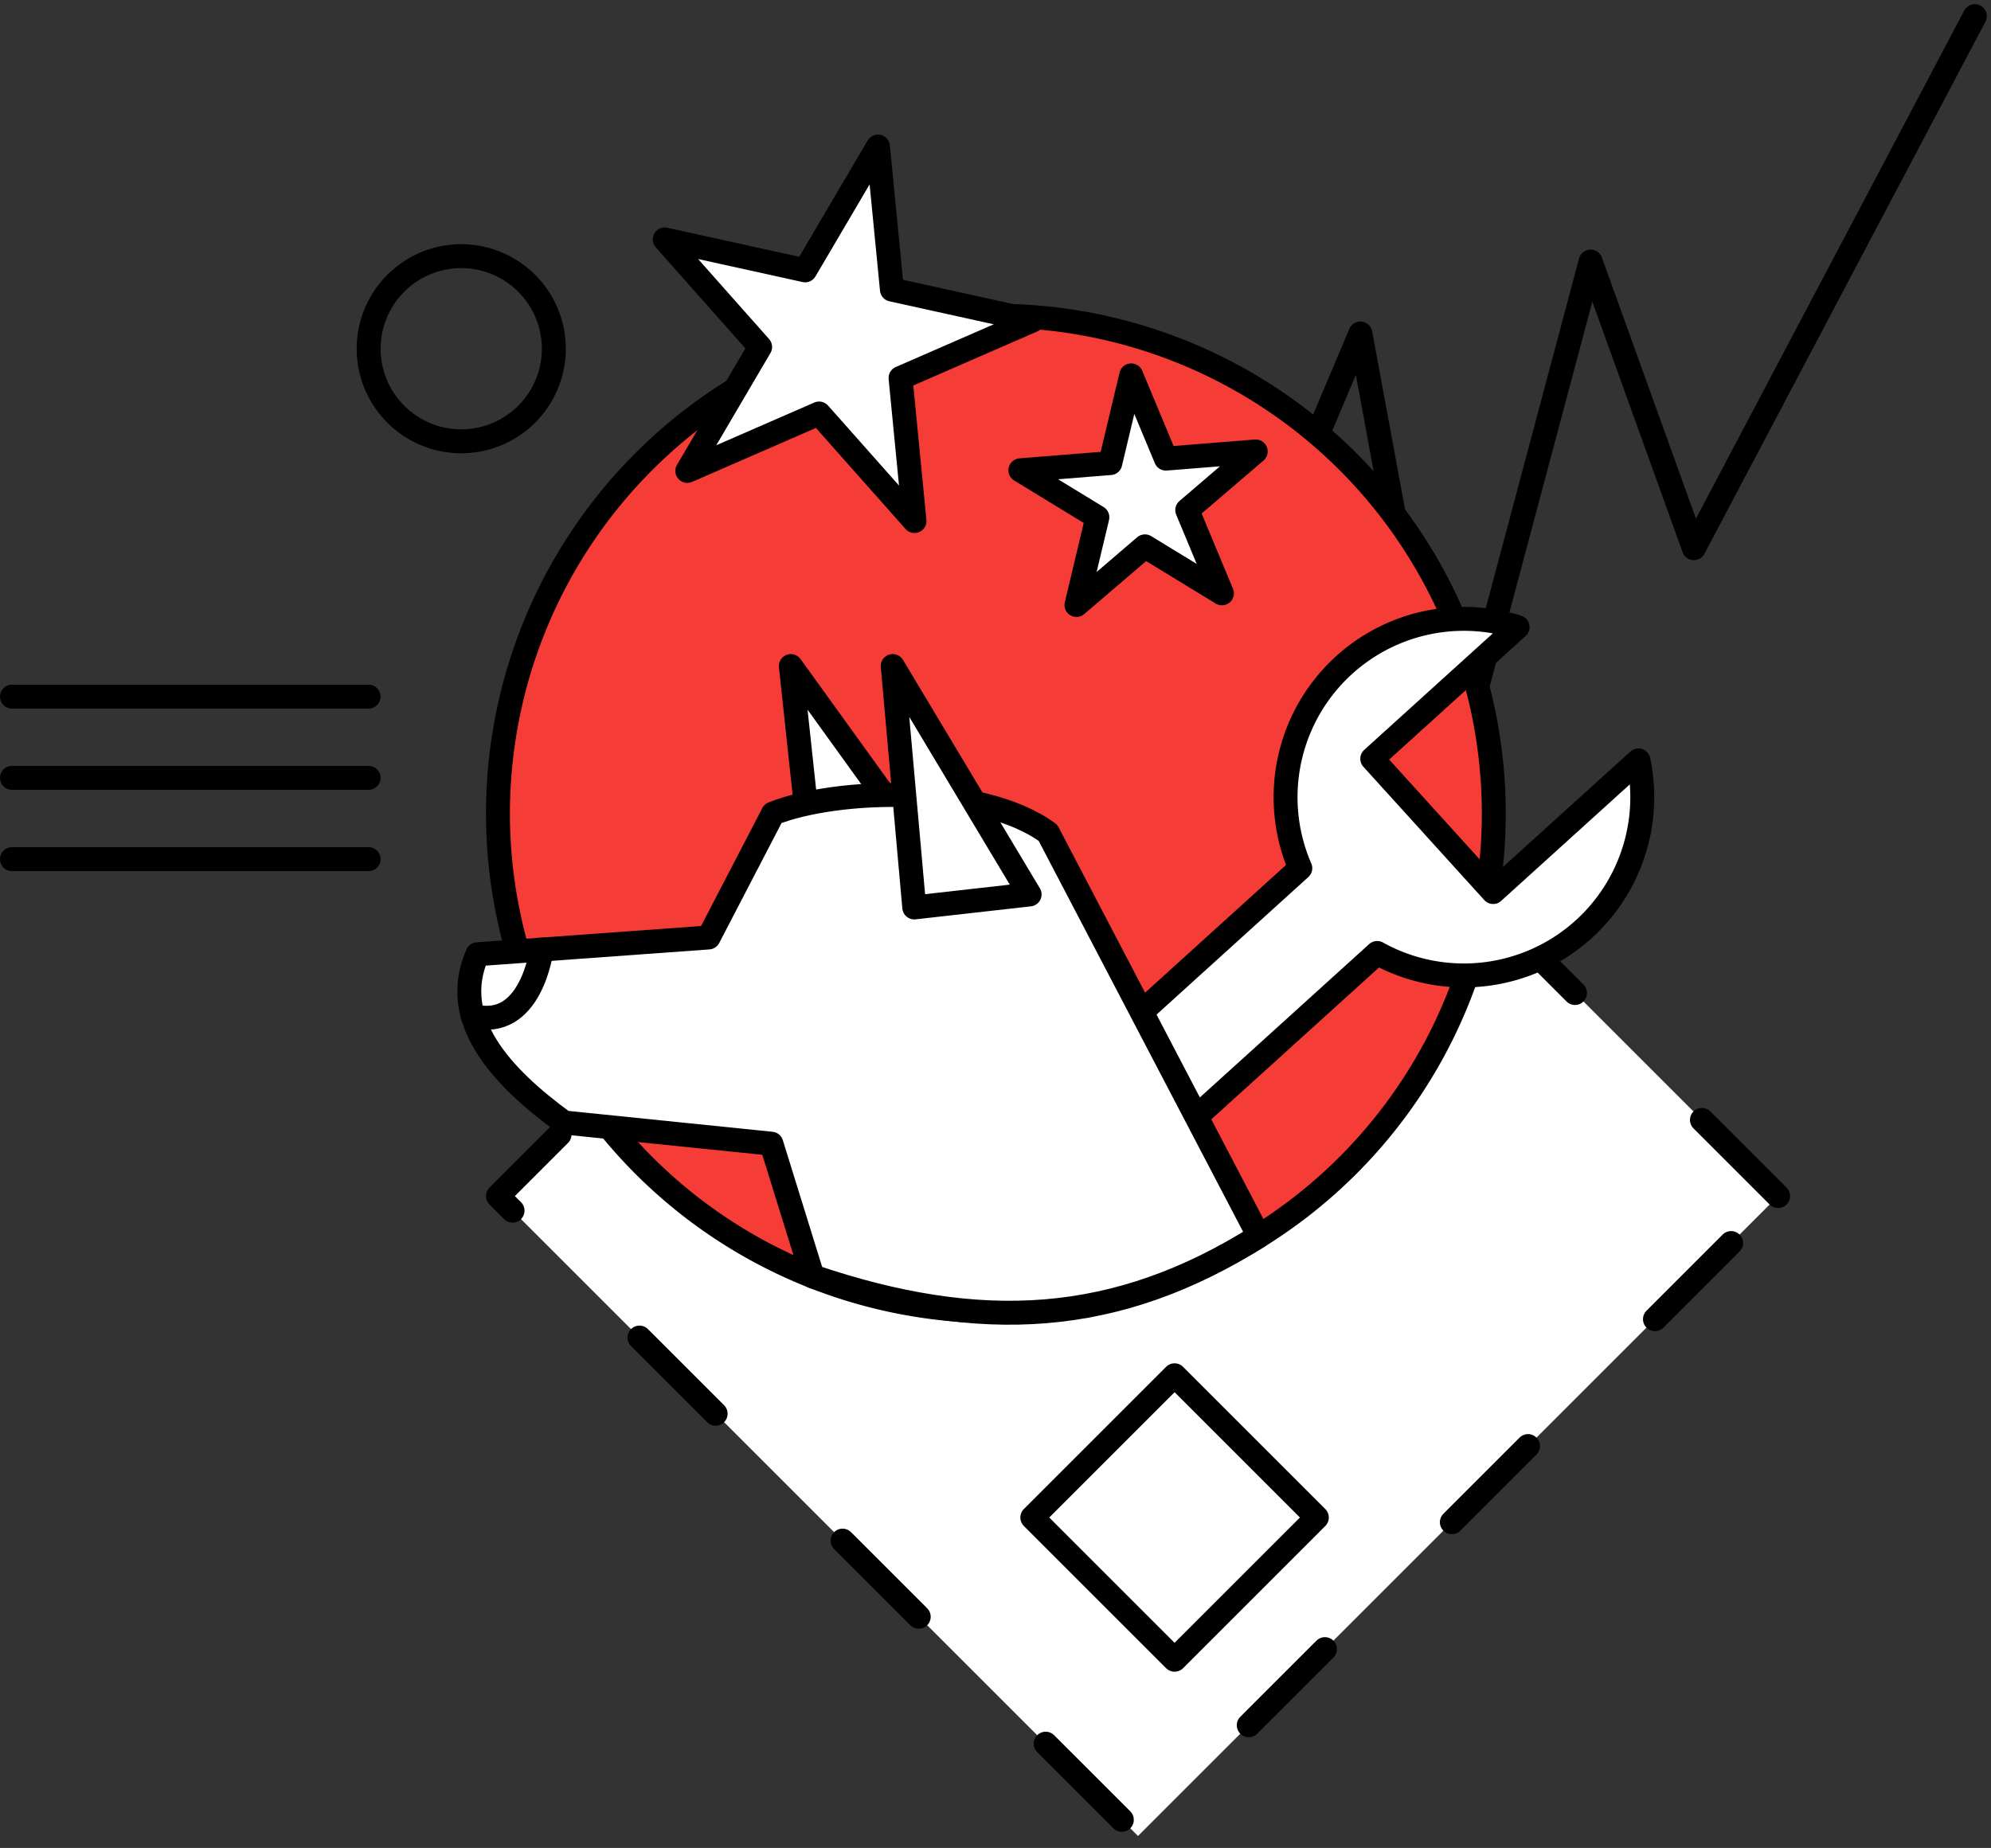 <svg xmlns="http://www.w3.org/2000/svg" width="166.367" height="154.451" viewBox="0 0 166.367 154.451">
  <rect x="0" y="0" width="166.367" height="154.451" fill="#333333" stroke="none"/>
  <g id="Group_104" data-name="Group 104" transform="translate(-0.5 316.907)">
    <path id="Path_1286" data-name="Path 1286" d="M149.838-242.143l19.838-46.89,7.214,39.075,12.023-45.086,8.628,23.952,23.477-44.464" transform="translate(-55.502)" fill="none" stroke="#000" stroke-linecap="round" stroke-linejoin="round" stroke-width="2"/>
    <path id="Path_1287" data-name="Path 1287" d="M185.986-152.825,132.5-206.309,79.018-152.825,132.5-99.341Z" transform="translate(-36.909 -64.115)" fill="#fff" stroke="#000" stroke-linecap="round" stroke-linejoin="round" stroke-width="2" stroke-dasharray="9 15 0 0" fill-rule="evenodd"/>
    <path id="Path_1288" data-name="Path 1288" d="M120.624-244.674a41.625,41.625,0,0,1,41.606,41.606,41.626,41.626,0,0,1-41.606,41.606,41.626,41.626,0,0,1-41.606-41.606A41.626,41.626,0,0,1,120.624-244.674Z" transform="translate(-36.909 -45.848)" fill="#f53c37" stroke="#000" stroke-linecap="round" stroke-linejoin="round" stroke-width="2" fill-rule="evenodd"/>
    <path id="Path_1289" data-name="Path 1289" d="M188.025-63.736,176.138-75.624,164.25-63.736l11.888,11.888Z" transform="translate(-77.49 -126.338)" fill="none" stroke="#000" stroke-linecap="round" stroke-linejoin="round" stroke-width="2"/>
    <path id="Path_1290" data-name="Path 1290" d="M66.128-254.173a7.741,7.741,0,0,1,7.737,7.738,7.741,7.741,0,0,1-7.737,7.737,7.741,7.741,0,0,1-7.737-7.737A7.741,7.741,0,0,1,66.128-254.173Z" transform="translate(-27.087 -41.325)" fill="none" stroke="#000" stroke-linecap="round" stroke-linejoin="round" stroke-width="2"/>
    <path id="Path_1291" data-name="Path 1291" d="M1.5-183.9H31.3" transform="translate(0 -74.783)" fill="none" stroke="#000" stroke-linecap="round" stroke-linejoin="round" stroke-width="2"/>
    <path id="Path_1292" data-name="Path 1292" d="M1.5-170.938H31.3" transform="translate(0 -80.956)" fill="none" stroke="#000" stroke-linecap="round" stroke-linejoin="round" stroke-width="2"/>
    <path id="Path_1293" data-name="Path 1293" d="M1.5-157.971H31.3" transform="translate(0 -87.13)" fill="none" stroke="#000" stroke-linecap="round" stroke-linejoin="round" stroke-width="2"/>
    <path id="Path_1294" data-name="Path 1294" d="M123.433-271.655,124.6-259.7l11.733,2.586-11.012,4.8,1.166,11.958-7.972-8.989-11.012,4.8,6.085-10.36-7.972-8.989,11.733,2.586Z" transform="translate(-49.572 -33.002)" fill="#fff" stroke="#000" stroke-linecap="round" stroke-linejoin="round" stroke-width="2" fill-rule="evenodd"/>
    <path id="Path_1295" data-name="Path 1295" d="M182.008-228.789l-5.723,4.9,2.9,6.959-6.433-3.927-5.723,4.9,1.747-7.332-6.434-3.927,7.513-.6,1.747-7.333,2.9,6.959Z" transform="translate(-76.58 -50.386)" fill="#fff" stroke="#000" stroke-linecap="round" stroke-linejoin="round" stroke-width="2" fill-rule="evenodd"/>
    <path id="Path_1296" data-name="Path 1296" d="M186.433-175.463a14.916,14.916,0,0,1,3.663-16.98,14.9,14.9,0,0,1,14.492-3.169l-12.141,11,10.1,11.14,12.141-11a14.9,14.9,0,0,1-4.574,14.113,14.917,14.917,0,0,1-17.257,1.981L171.8-149.3a4.78,4.78,0,0,1-6.752-.332h0a4.78,4.78,0,0,1,.332-6.752Z" transform="translate(-77.281 -68.88)" fill="#fff" stroke="#000" stroke-linecap="round" stroke-linejoin="round" stroke-width="2" fill-rule="evenodd"/>
    <path id="Path_1297" data-name="Path 1297" d="M127.529-172.006l-1.8-16.769,11.438,15.865Z" transform="translate(-59.147 -72.463)" fill="#fff" stroke="#000" stroke-linecap="round" stroke-linejoin="round" stroke-width="2" fill-rule="evenodd"/>
    <path id="Path_1298" data-name="Path 1298" d="M75.123-154.9c-2.411,5.491,1.987,10.237,7.239,14.063l17.327,1.772,3.439,11.09c14.074,4.768,25.406,4.131,37.295-3.364L122.8-165.047c-5.613-4.1-17.616-3.737-22.975-1.616L94.442-156.3Z" transform="translate(-34.732 -82.253)" fill="#fff" stroke="#000" stroke-linecap="round" stroke-linejoin="round" stroke-width="2" fill-rule="evenodd"/>
    <path id="Path_1299" data-name="Path 1299" d="M143.779-168.6l-1.8-20.178,11.439,19.091Z" transform="translate(-66.884 -72.463)" fill="#fff" stroke="#000" stroke-linecap="round" stroke-linejoin="round" stroke-width="2" fill-rule="evenodd"/>
    <path id="Path_1300" data-name="Path 1300" d="M80.75-143.539S79.89-136.72,75-138" transform="translate(-34.996 -94.002)" fill="none" stroke="#000" stroke-linecap="round" stroke-linejoin="round" stroke-width="2"/>
  </g>
</svg>

